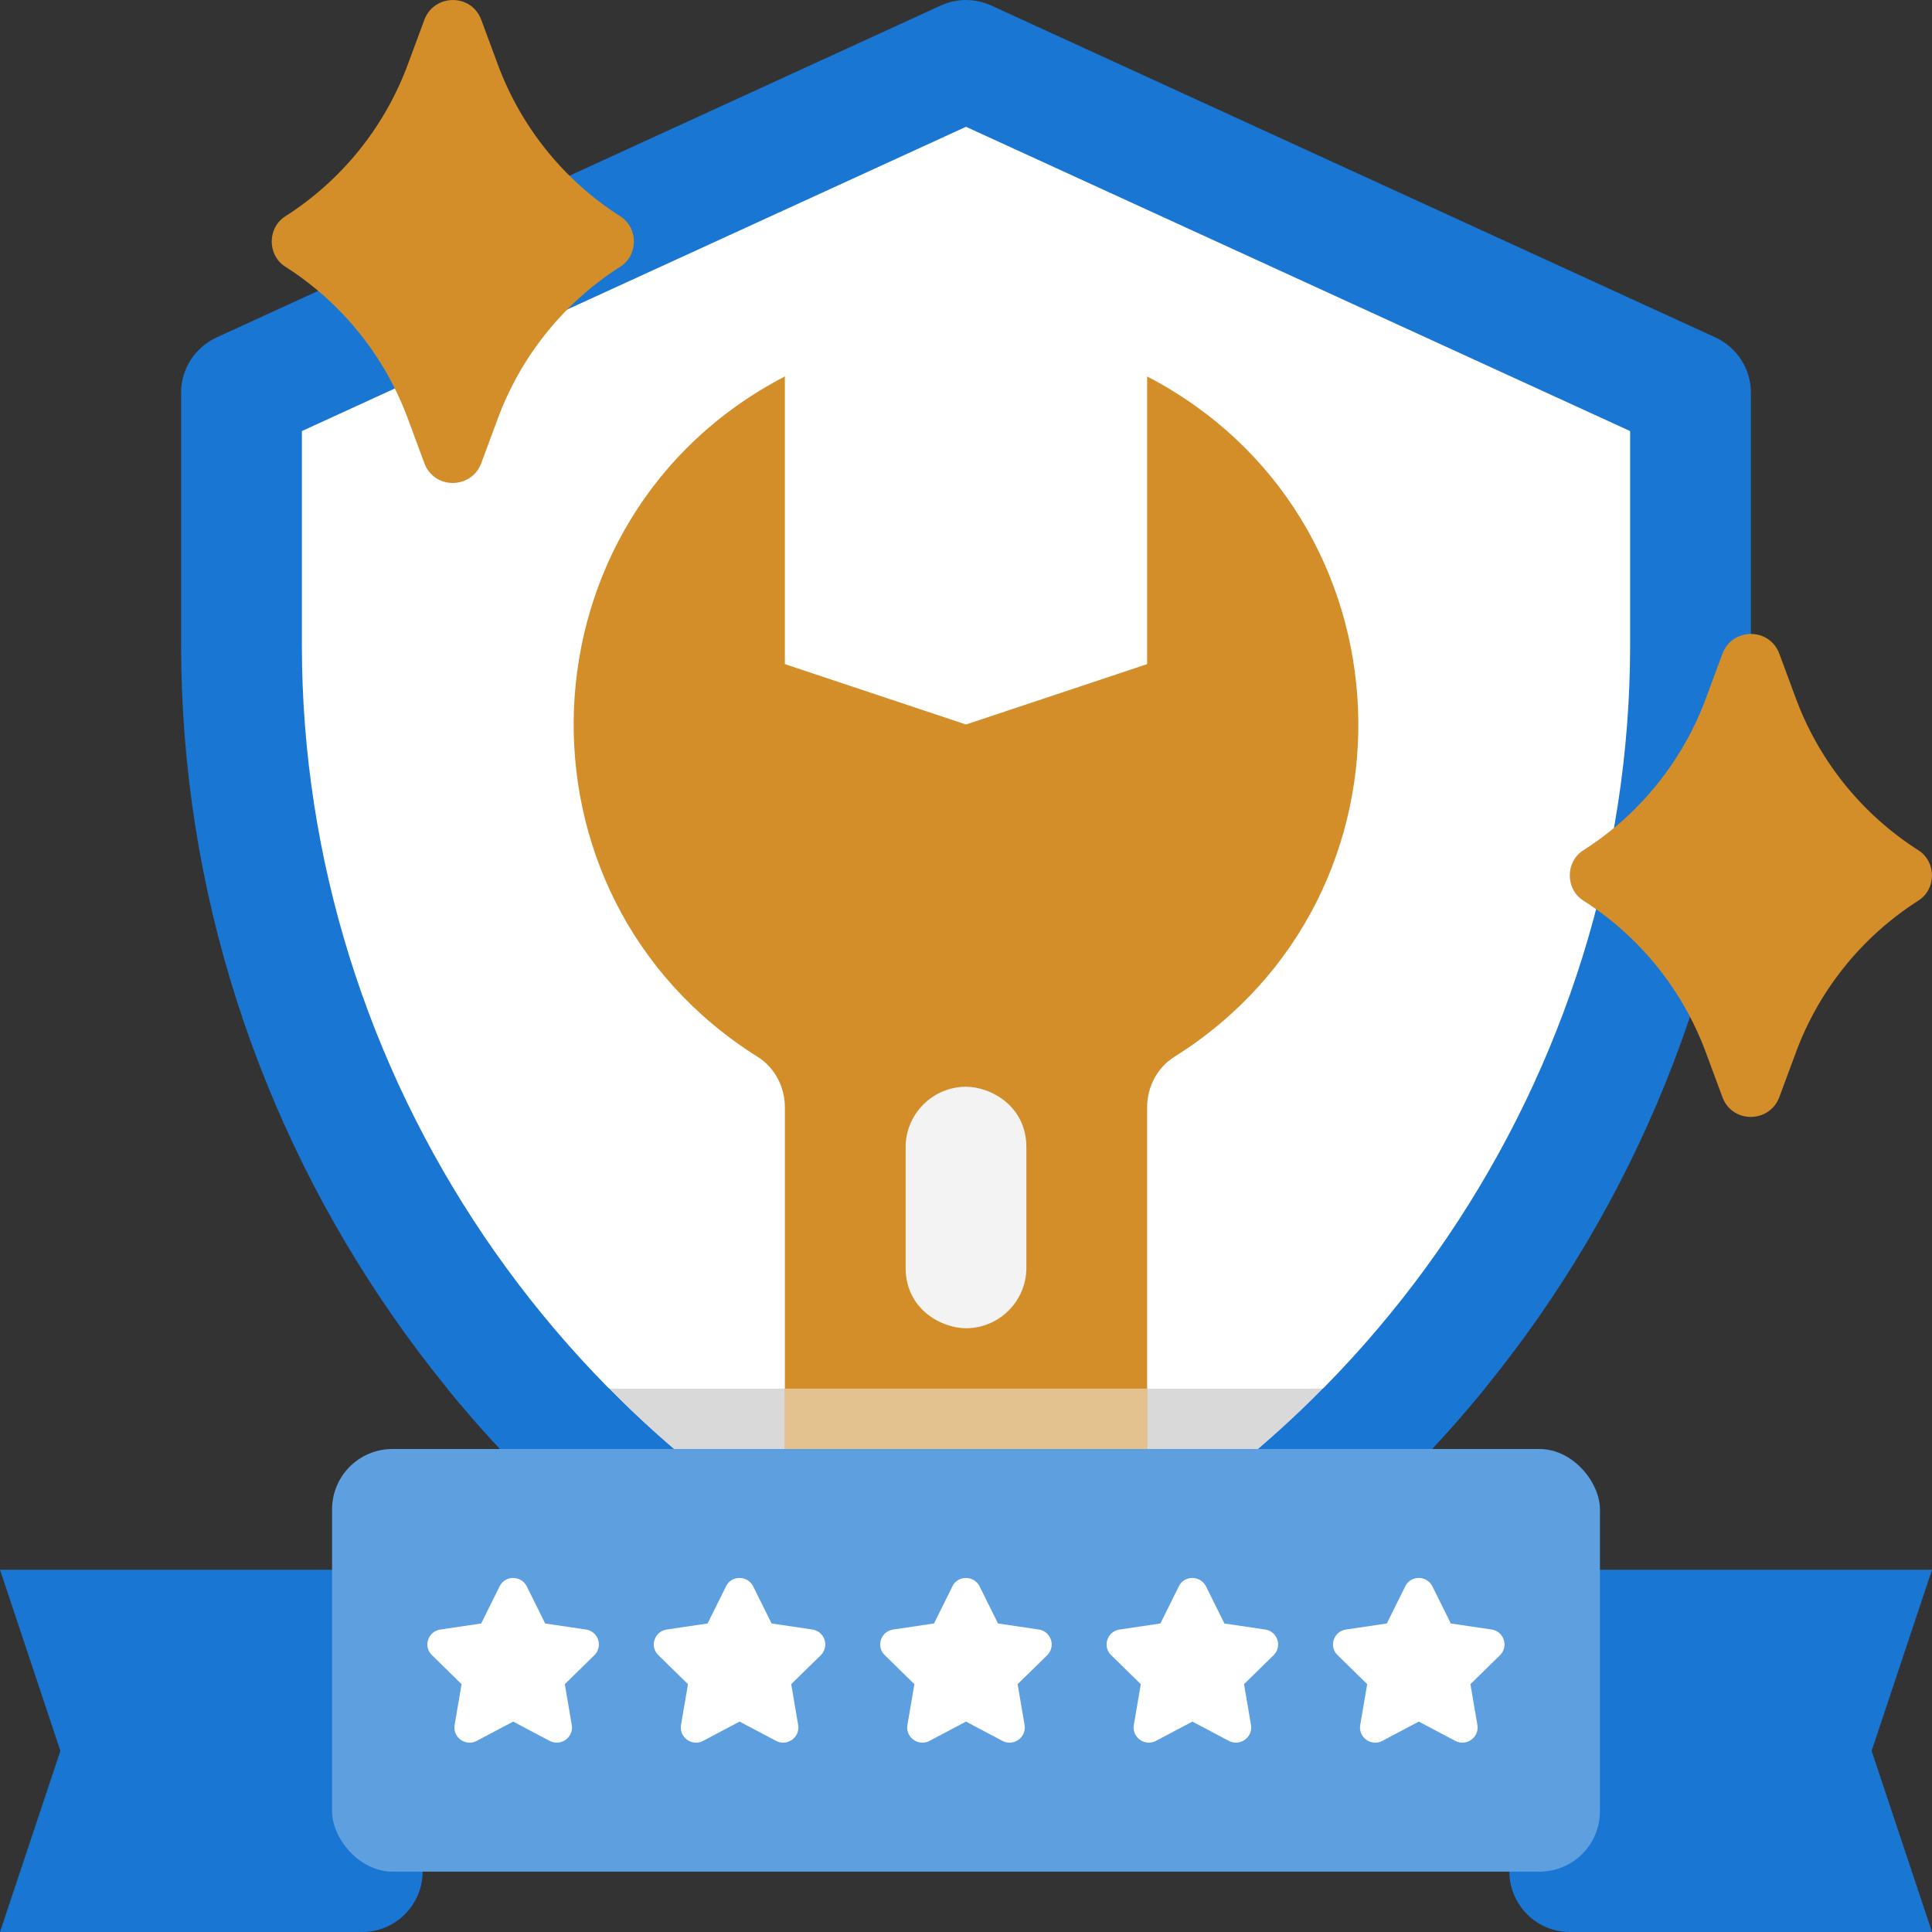 <svg xmlns="http://www.w3.org/2000/svg" xmlns:xlink="http://www.w3.org/1999/xlink" viewBox="0 0 64 64" xmlns:v="https://vecta.io/nano"><rect x="0" y="0" width="64" height="64" fill="#333333" stroke="none"/><path d="M14 52v10c0 1.1-.9 2-2 2H0l2-6-2-6h14zm48 6l2 6H52c-1.1 0-2-.9-2-2V52h14l-2 6z" fill="#1976d2"/><path d="M56 13v8.37C56 36.65 46.57 50.54 32 56 17.7 50.64 8 36.93 8 21.37V13L32 2l24 11z" fill="#fff"/><path d="M56.83 11.18l-24-11c-.53-.24-1.13-.24-1.66 0l-24 11C6.46 11.51 6 12.22 6 13v8.37c0 16.25 10.27 30.87 25.3 36.5.42.17.98.17 1.4 0C47.74 52.24 58 37.62 58 21.37V13c0-.78-.46-1.49-1.17-1.82zM54 21.37c0 14.2-8.76 27.19-22 32.49-13.23-5.3-22-18.28-22-32.49v-7.09L32 4.2l22 10.08v7.09z" fill="#1976d2"/><path d="M43.82 46A34.67 34.67 0 0 1 32 53.86 34.67 34.67 0 0 1 20.18 46H26v2h12v-2h5.82z" fill="#d9d9d9"/><path d="M49.18 46c-4.27 5.25-9.91 9.41-16.48 11.87-.42.17-.97.17-1.4 0-6.57-2.46-12.21-6.62-16.48-11.87h5.36A34.67 34.67 0 0 0 32 53.86 34.67 34.67 0 0 0 43.82 46h5.36z" fill="#1976d2"/><rect x="11" y="48" width="42" height="14" rx="2" fill="#5e9fdf"/><path d="M38.9 35.01c-.57.36-.9 1-.9 1.67V48H26V36.68c0-.67-.33-1.31-.9-1.67-8.51-5.33-8.02-17.91.9-22.54V22l6 2 6-2v-9.53c8.91 4.63 9.42 17.2.9 22.54z" fill="#d38e2a"/><path d="M26 46h12v2H26z" fill="#e4c290"/><g fill="#d38e2a"><use xlink:href="#B"/><use xlink:href="#B" x="43" y="21"/></g><path d="M32 44c-.81 0-2-.63-2-2v-4c0-1.1.9-2 2-2 .81 0 2 .63 2 2v4c0 1.1-.9 2-2 2z" fill="#f3f3f3"/><g fill="#fff"><use xlink:href="#C"/><use xlink:href="#C" x="15"/><path d="M17 57.03l-1.21.64c-.37.19-.8-.12-.73-.53l.23-1.35-.98-.96c-.3-.29-.13-.79.28-.85l1.35-.2.61-1.23c.18-.37.71-.37.9 0l.61 1.23 1.35.2a.5.5 0 0 1 .28.85l-.98.96.23 1.35c.07.41-.36.72-.73.53L17 57.03zm15 0l-1.21.64c-.37.19-.8-.12-.73-.53l.23-1.35-.98-.96c-.3-.29-.13-.79.28-.85l1.35-.2.61-1.23c.18-.37.71-.37.9 0l.61 1.23 1.35.2a.5.5 0 0 1 .28.85l-.98.96.23 1.35c.07.41-.36.72-.73.53L32 57.03zm15 0l-1.21.64c-.37.19-.8-.12-.73-.53l.23-1.35-.98-.96c-.3-.29-.13-.79.28-.85l1.35-.2.61-1.23c.18-.37.71-.37.9 0l.61 1.23 1.35.2a.5.5 0 0 1 .28.85l-.98.96.23 1.35c.07.41-.36.72-.73.53L47 57.03z"/></g><defs ><path id="B" d="M20.54 8.84a10.14 10.14 0 0 0-4.04 5l-.56 1.51c-.33.86-1.55.87-1.88 0l-.56-1.51a10.14 10.14 0 0 0-4.04-5c-.61-.38-.61-1.3 0-1.68a10.14 10.14 0 0 0 4.04-5l.56-1.51c.33-.86 1.55-.87 1.88 0l.56 1.51a10.14 10.14 0 0 0 4.04 5c.61.38.61 1.3 0 1.68z"/><path id="C" d="M24.5 57.03l-1.21.64c-.37.19-.8-.12-.73-.53l.23-1.35-.98-.96c-.3-.29-.13-.79.28-.85l1.35-.2.61-1.23c.18-.37.71-.37.9 0l.61 1.23 1.35.2a.5.5 0 0 1 .28.85l-.98.96.23 1.35c.07.41-.36.72-.73.53l-1.21-.64z"/></defs></svg>